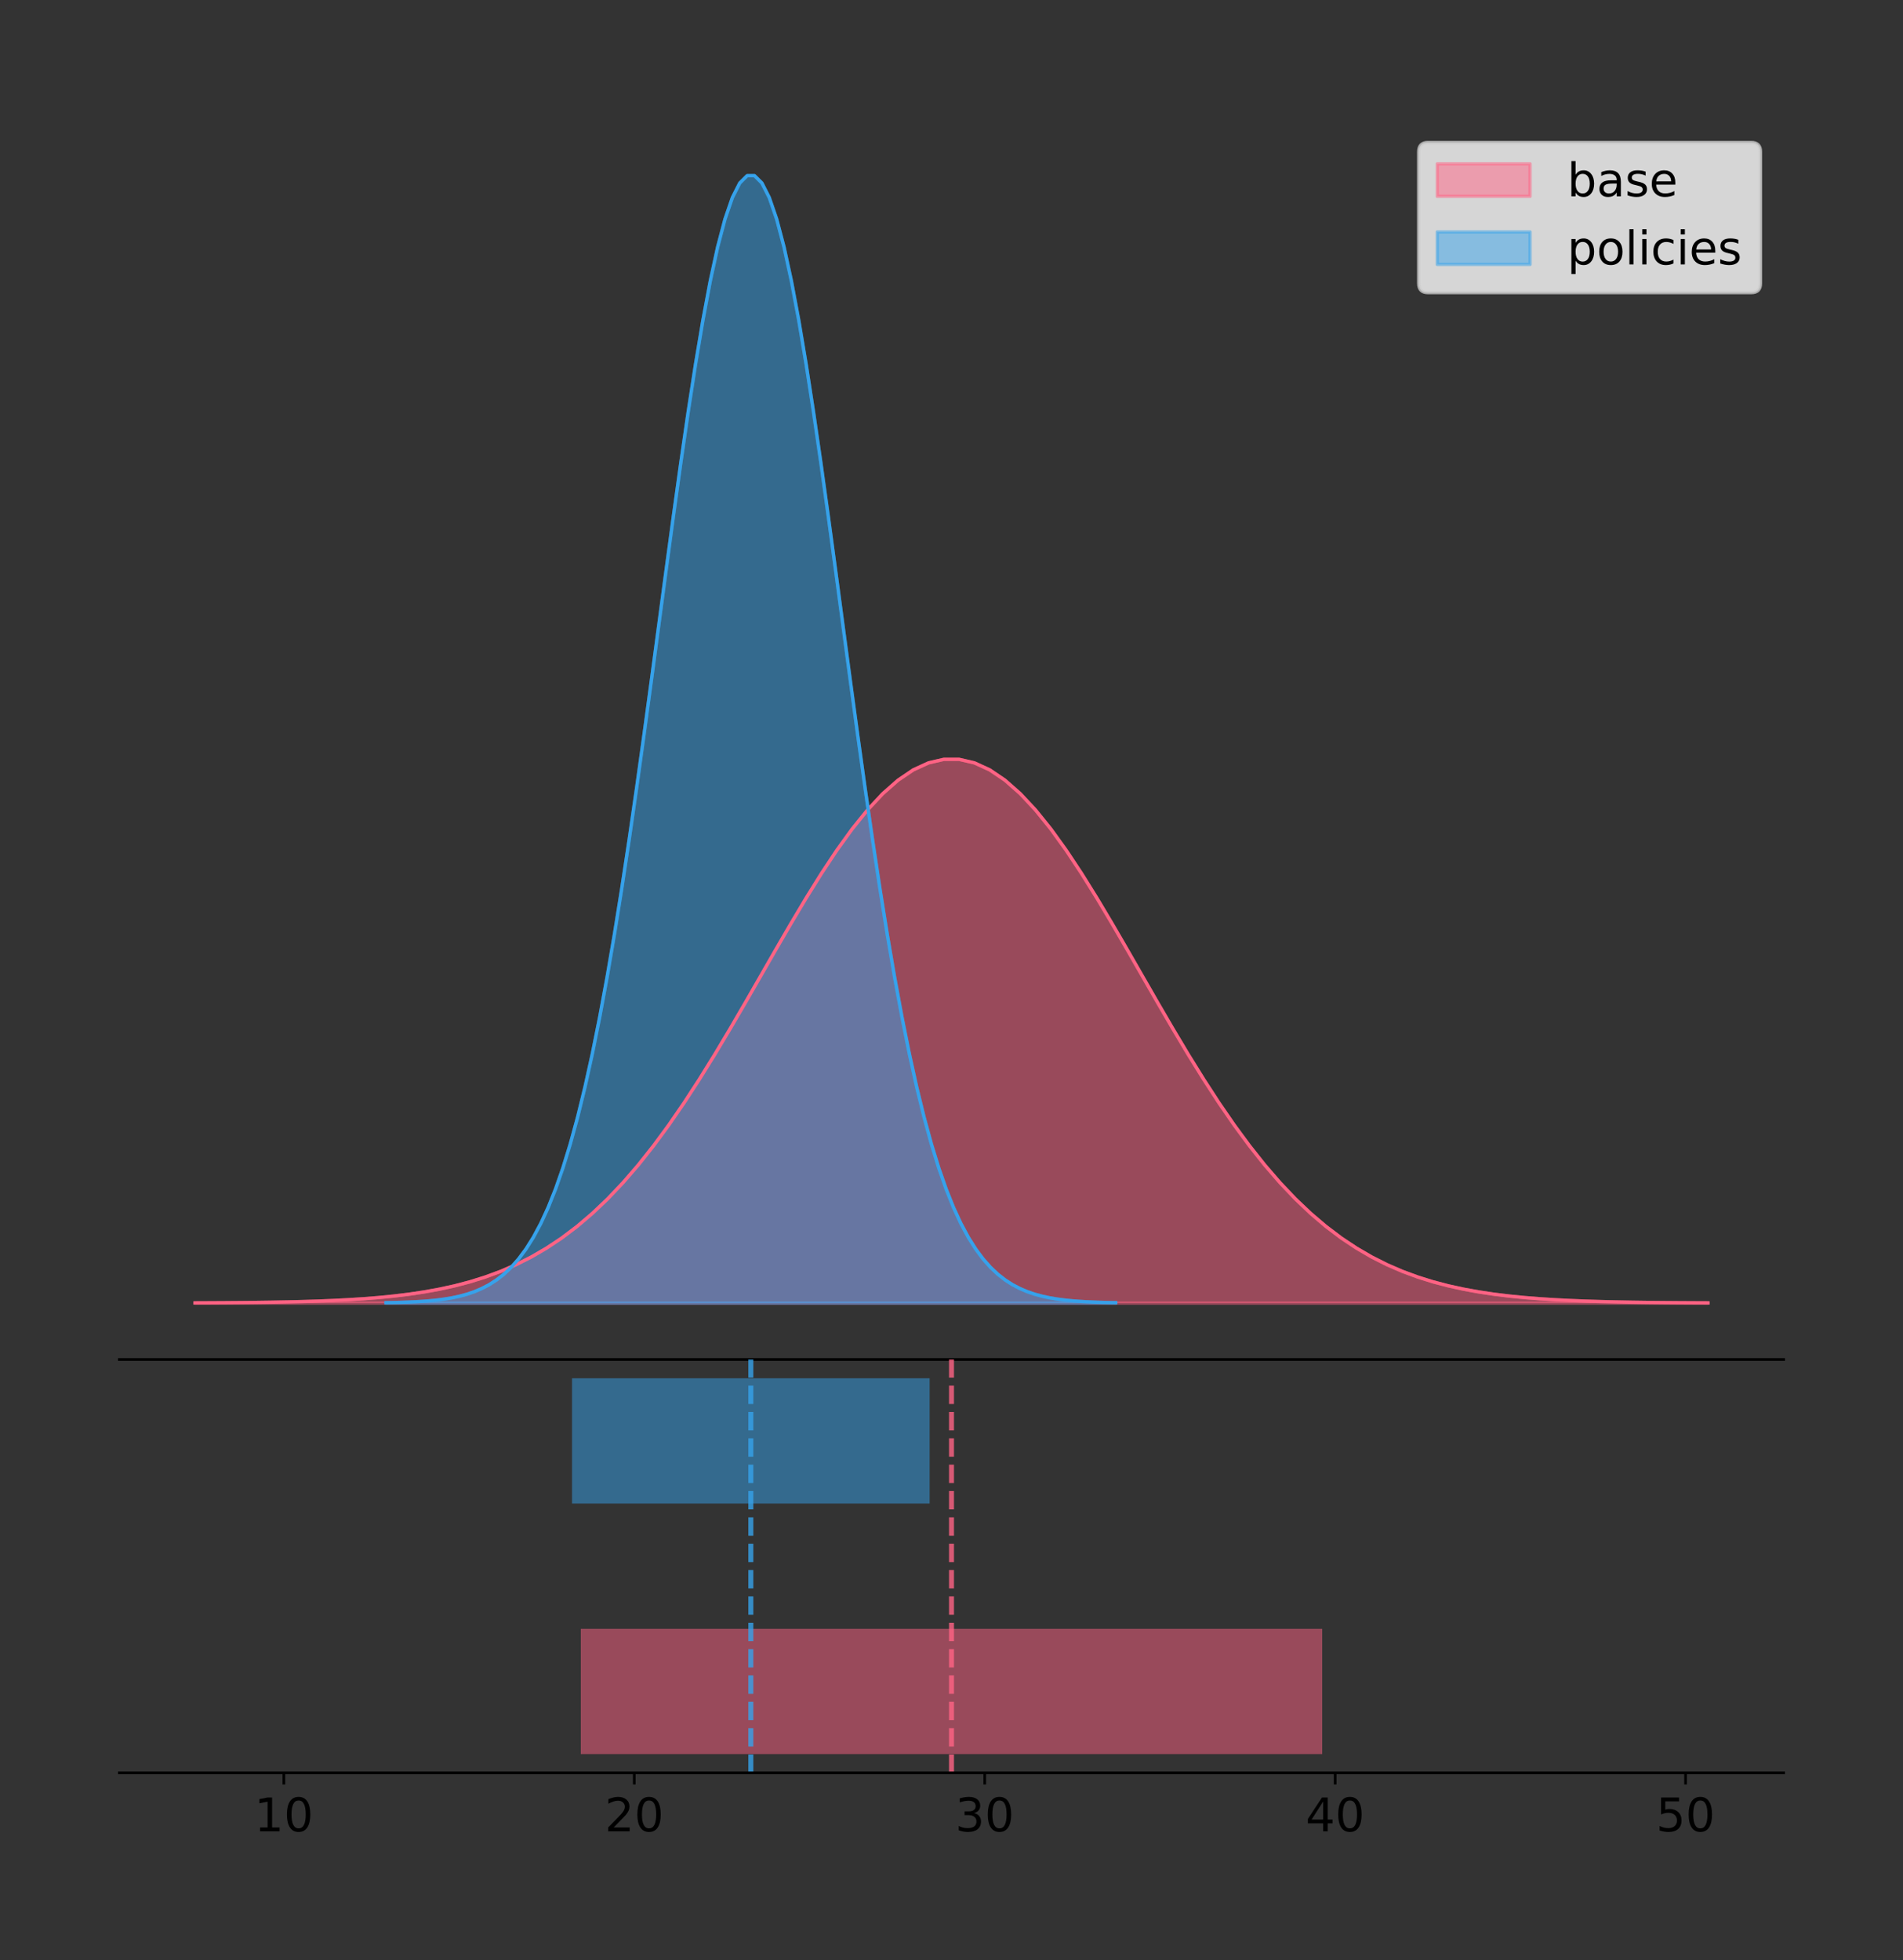 <?xml version="1.0" encoding="utf-8" standalone="no"?>
<!DOCTYPE svg PUBLIC "-//W3C//DTD SVG 1.1//EN"
  "http://www.w3.org/Graphics/SVG/1.1/DTD/svg11.dtd">
<!-- Created with matplotlib (https://matplotlib.org/) -->
<svg height="591.509pt" version="1.1" viewBox="0 0 574.2 591.509" width="574.2pt" xmlns="http://www.w3.org/2000/svg" xmlns:xlink="http://www.w3.org/1999/xlink">
 <rect x="0" y="0" width="574.2" height="591.509" fill="#333333" stroke="none"/>
 <defs>
  <style type="text/css">
*{stroke-linecap:butt;stroke-linejoin:round;}
  </style>
 </defs>
 <g id="figure_1">
  <g id="patch_1">
   <path d="M 0 591.509 
L 574.2 591.509 
L 574.2 0 
L 0 0 
z
" style="fill:none;"/>
  </g>
  <g id="axes_1">
   <g id="patch_2">
    <path d="M 36 410.22 
L 538.2 410.22 
L 538.2 36 
L 36 36 
z
" style="fill:none;"/>
   </g>
   <g id="PolyCollection_1">
    <defs>
     <path d="M 58.827 -198.299 
L 58.827 -198.354 
L 63.439 -198.375 
L 68.05 -198.403 
L 72.662 -198.44 
L 77.274 -198.49 
L 81.885 -198.555 
L 86.497 -198.64 
L 91.108 -198.75 
L 95.72 -198.893 
L 100.331 -199.075 
L 104.943 -199.306 
L 109.555 -199.598 
L 114.166 -199.964 
L 118.778 -200.419 
L 123.389 -200.981 
L 128.001 -201.67 
L 132.612 -202.508 
L 137.224 -203.52 
L 141.836 -204.733 
L 146.447 -206.176 
L 151.059 -207.881 
L 155.67 -209.879 
L 160.282 -212.202 
L 164.893 -214.882 
L 169.505 -217.951 
L 174.117 -221.436 
L 178.728 -225.361 
L 183.34 -229.746 
L 187.951 -234.605 
L 192.563 -239.941 
L 197.174 -245.75 
L 201.786 -252.018 
L 206.398 -258.718 
L 211.009 -265.811 
L 215.621 -273.247 
L 220.232 -280.959 
L 224.844 -288.872 
L 229.455 -296.897 
L 234.067 -304.933 
L 238.679 -312.875 
L 243.29 -320.606 
L 247.902 -328.009 
L 252.513 -334.965 
L 257.125 -341.357 
L 261.736 -347.074 
L 266.348 -352.011 
L 270.96 -356.079 
L 275.571 -359.2 
L 280.183 -361.316 
L 284.794 -362.384 
L 289.406 -362.384 
L 294.017 -361.316 
L 298.629 -359.2 
L 303.24 -356.079 
L 307.852 -352.011 
L 312.464 -347.074 
L 317.075 -341.357 
L 321.687 -334.965 
L 326.298 -328.009 
L 330.91 -320.606 
L 335.521 -312.875 
L 340.133 -304.933 
L 344.745 -296.897 
L 349.356 -288.872 
L 353.968 -280.959 
L 358.579 -273.247 
L 363.191 -265.811 
L 367.802 -258.718 
L 372.414 -252.018 
L 377.026 -245.75 
L 381.637 -239.941 
L 386.249 -234.605 
L 390.86 -229.746 
L 395.472 -225.361 
L 400.083 -221.436 
L 404.695 -217.951 
L 409.307 -214.882 
L 413.918 -212.202 
L 418.53 -209.879 
L 423.141 -207.881 
L 427.753 -206.176 
L 432.364 -204.733 
L 436.976 -203.52 
L 441.588 -202.508 
L 446.199 -201.67 
L 450.811 -200.981 
L 455.422 -200.419 
L 460.034 -199.964 
L 464.645 -199.598 
L 469.257 -199.306 
L 473.869 -199.075 
L 478.48 -198.893 
L 483.092 -198.75 
L 487.703 -198.64 
L 492.315 -198.555 
L 496.926 -198.49 
L 501.538 -198.44 
L 506.15 -198.403 
L 510.761 -198.375 
L 515.373 -198.354 
L 515.373 -198.299 
L 515.373 -198.299 
L 510.761 -198.299 
L 506.15 -198.299 
L 501.538 -198.299 
L 496.926 -198.299 
L 492.315 -198.299 
L 487.703 -198.299 
L 483.092 -198.299 
L 478.48 -198.299 
L 473.869 -198.299 
L 469.257 -198.299 
L 464.645 -198.299 
L 460.034 -198.299 
L 455.422 -198.299 
L 450.811 -198.299 
L 446.199 -198.299 
L 441.588 -198.299 
L 436.976 -198.299 
L 432.364 -198.299 
L 427.753 -198.299 
L 423.141 -198.299 
L 418.53 -198.299 
L 413.918 -198.299 
L 409.307 -198.299 
L 404.695 -198.299 
L 400.083 -198.299 
L 395.472 -198.299 
L 390.86 -198.299 
L 386.249 -198.299 
L 381.637 -198.299 
L 377.026 -198.299 
L 372.414 -198.299 
L 367.802 -198.299 
L 363.191 -198.299 
L 358.579 -198.299 
L 353.968 -198.299 
L 349.356 -198.299 
L 344.745 -198.299 
L 340.133 -198.299 
L 335.521 -198.299 
L 330.91 -198.299 
L 326.298 -198.299 
L 321.687 -198.299 
L 317.075 -198.299 
L 312.464 -198.299 
L 307.852 -198.299 
L 303.24 -198.299 
L 298.629 -198.299 
L 294.017 -198.299 
L 289.406 -198.299 
L 284.794 -198.299 
L 280.183 -198.299 
L 275.571 -198.299 
L 270.96 -198.299 
L 266.348 -198.299 
L 261.736 -198.299 
L 257.125 -198.299 
L 252.513 -198.299 
L 247.902 -198.299 
L 243.29 -198.299 
L 238.679 -198.299 
L 234.067 -198.299 
L 229.455 -198.299 
L 224.844 -198.299 
L 220.232 -198.299 
L 215.621 -198.299 
L 211.009 -198.299 
L 206.398 -198.299 
L 201.786 -198.299 
L 197.174 -198.299 
L 192.563 -198.299 
L 187.951 -198.299 
L 183.34 -198.299 
L 178.728 -198.299 
L 174.117 -198.299 
L 169.505 -198.299 
L 164.893 -198.299 
L 160.282 -198.299 
L 155.67 -198.299 
L 151.059 -198.299 
L 146.447 -198.299 
L 141.836 -198.299 
L 137.224 -198.299 
L 132.612 -198.299 
L 128.001 -198.299 
L 123.389 -198.299 
L 118.778 -198.299 
L 114.166 -198.299 
L 109.555 -198.299 
L 104.943 -198.299 
L 100.331 -198.299 
L 95.72 -198.299 
L 91.108 -198.299 
L 86.497 -198.299 
L 81.885 -198.299 
L 77.274 -198.299 
L 72.662 -198.299 
L 68.05 -198.299 
L 63.439 -198.299 
L 58.827 -198.299 
z
" id="mb6e53b2ae0" style="stroke:#ff6384;stroke-opacity:0.5;"/>
    </defs>
    <g clip-path="url(#pb2c149a9e3)">
     <use style="fill:#ff6384;fill-opacity:0.5;stroke:#ff6384;stroke-opacity:0.5;" x="0" xlink:href="#mb6e53b2ae0" y="591.509"/>
    </g>
   </g>
   <g id="PolyCollection_2">
    <defs>
     <path d="M 116.452 -198.299 
L 116.452 -198.414 
L 118.676 -198.457 
L 120.901 -198.515 
L 123.125 -198.592 
L 125.349 -198.694 
L 127.573 -198.829 
L 129.798 -199.006 
L 132.022 -199.235 
L 134.246 -199.53 
L 136.47 -199.907 
L 138.694 -200.387 
L 140.919 -200.993 
L 143.143 -201.751 
L 145.367 -202.695 
L 147.591 -203.86 
L 149.816 -205.288 
L 152.04 -207.025 
L 154.264 -209.123 
L 156.488 -211.638 
L 158.713 -214.631 
L 160.937 -218.165 
L 163.161 -222.307 
L 165.385 -227.124 
L 167.61 -232.681 
L 169.834 -239.043 
L 172.058 -246.268 
L 174.282 -254.407 
L 176.507 -263.499 
L 178.731 -273.572 
L 180.955 -284.635 
L 183.179 -296.68 
L 185.403 -309.675 
L 187.628 -323.567 
L 189.852 -338.274 
L 192.076 -353.69 
L 194.3 -369.68 
L 196.525 -386.086 
L 198.749 -402.724 
L 200.973 -419.387 
L 203.197 -435.851 
L 205.422 -451.881 
L 207.646 -467.231 
L 209.87 -481.653 
L 212.094 -494.905 
L 214.319 -506.757 
L 216.543 -516.994 
L 218.767 -525.428 
L 220.991 -531.9 
L 223.215 -536.285 
L 225.44 -538.499 
L 227.664 -538.499 
L 229.888 -536.285 
L 232.112 -531.9 
L 234.337 -525.428 
L 236.561 -516.994 
L 238.785 -506.757 
L 241.009 -494.905 
L 243.234 -481.653 
L 245.458 -467.231 
L 247.682 -451.881 
L 249.906 -435.851 
L 252.131 -419.387 
L 254.355 -402.724 
L 256.579 -386.086 
L 258.803 -369.68 
L 261.028 -353.69 
L 263.252 -338.274 
L 265.476 -323.567 
L 267.7 -309.675 
L 269.924 -296.68 
L 272.149 -284.635 
L 274.373 -273.572 
L 276.597 -263.499 
L 278.821 -254.407 
L 281.046 -246.268 
L 283.27 -239.043 
L 285.494 -232.681 
L 287.718 -227.124 
L 289.943 -222.307 
L 292.167 -218.165 
L 294.391 -214.631 
L 296.615 -211.638 
L 298.84 -209.123 
L 301.064 -207.025 
L 303.288 -205.288 
L 305.512 -203.86 
L 307.737 -202.695 
L 309.961 -201.751 
L 312.185 -200.993 
L 314.409 -200.387 
L 316.633 -199.907 
L 318.858 -199.53 
L 321.082 -199.235 
L 323.306 -199.006 
L 325.53 -198.829 
L 327.755 -198.694 
L 329.979 -198.592 
L 332.203 -198.515 
L 334.427 -198.457 
L 336.652 -198.414 
L 336.652 -198.299 
L 336.652 -198.299 
L 334.427 -198.299 
L 332.203 -198.299 
L 329.979 -198.299 
L 327.755 -198.299 
L 325.53 -198.299 
L 323.306 -198.299 
L 321.082 -198.299 
L 318.858 -198.299 
L 316.633 -198.299 
L 314.409 -198.299 
L 312.185 -198.299 
L 309.961 -198.299 
L 307.737 -198.299 
L 305.512 -198.299 
L 303.288 -198.299 
L 301.064 -198.299 
L 298.84 -198.299 
L 296.615 -198.299 
L 294.391 -198.299 
L 292.167 -198.299 
L 289.943 -198.299 
L 287.718 -198.299 
L 285.494 -198.299 
L 283.27 -198.299 
L 281.046 -198.299 
L 278.821 -198.299 
L 276.597 -198.299 
L 274.373 -198.299 
L 272.149 -198.299 
L 269.924 -198.299 
L 267.7 -198.299 
L 265.476 -198.299 
L 263.252 -198.299 
L 261.028 -198.299 
L 258.803 -198.299 
L 256.579 -198.299 
L 254.355 -198.299 
L 252.131 -198.299 
L 249.906 -198.299 
L 247.682 -198.299 
L 245.458 -198.299 
L 243.234 -198.299 
L 241.009 -198.299 
L 238.785 -198.299 
L 236.561 -198.299 
L 234.337 -198.299 
L 232.112 -198.299 
L 229.888 -198.299 
L 227.664 -198.299 
L 225.44 -198.299 
L 223.215 -198.299 
L 220.991 -198.299 
L 218.767 -198.299 
L 216.543 -198.299 
L 214.319 -198.299 
L 212.094 -198.299 
L 209.87 -198.299 
L 207.646 -198.299 
L 205.422 -198.299 
L 203.197 -198.299 
L 200.973 -198.299 
L 198.749 -198.299 
L 196.525 -198.299 
L 194.3 -198.299 
L 192.076 -198.299 
L 189.852 -198.299 
L 187.628 -198.299 
L 185.403 -198.299 
L 183.179 -198.299 
L 180.955 -198.299 
L 178.731 -198.299 
L 176.507 -198.299 
L 174.282 -198.299 
L 172.058 -198.299 
L 169.834 -198.299 
L 167.61 -198.299 
L 165.385 -198.299 
L 163.161 -198.299 
L 160.937 -198.299 
L 158.713 -198.299 
L 156.488 -198.299 
L 154.264 -198.299 
L 152.04 -198.299 
L 149.816 -198.299 
L 147.591 -198.299 
L 145.367 -198.299 
L 143.143 -198.299 
L 140.919 -198.299 
L 138.694 -198.299 
L 136.47 -198.299 
L 134.246 -198.299 
L 132.022 -198.299 
L 129.798 -198.299 
L 127.573 -198.299 
L 125.349 -198.299 
L 123.125 -198.299 
L 120.901 -198.299 
L 118.676 -198.299 
L 116.452 -198.299 
z
" id="mf16b97e47b" style="stroke:#36a2eb;stroke-opacity:0.5;"/>
    </defs>
    <g clip-path="url(#pb2c149a9e3)">
     <use style="fill:#36a2eb;fill-opacity:0.5;stroke:#36a2eb;stroke-opacity:0.5;" x="0" xlink:href="#mf16b97e47b" y="591.509"/>
    </g>
   </g>
   <g id="line2d_1">
    <path clip-path="url(#pb2c149a9e3)" d="M 58.827 393.155 
L 63.439 393.134 
L 68.05 393.106 
L 72.662 393.069 
L 77.274 393.02 
L 81.885 392.954 
L 86.497 392.869 
L 91.108 392.759 
L 95.72 392.617 
L 100.331 392.434 
L 104.943 392.203 
L 109.555 391.911 
L 114.166 391.545 
L 118.778 391.09 
L 123.389 390.528 
L 128.001 389.839 
L 132.612 389.002 
L 137.224 387.99 
L 141.836 386.776 
L 146.447 385.333 
L 151.059 383.628 
L 155.67 381.631 
L 160.282 379.308 
L 164.893 376.627 
L 169.505 373.559 
L 174.117 370.074 
L 178.728 366.148 
L 183.34 361.763 
L 187.951 356.905 
L 192.563 351.569 
L 197.174 345.759 
L 201.786 339.491 
L 206.398 332.791 
L 211.009 325.698 
L 215.621 318.263 
L 220.232 310.55 
L 224.844 302.637 
L 229.455 294.613 
L 234.067 286.576 
L 238.679 278.635 
L 243.29 270.903 
L 247.902 263.5 
L 252.513 256.544 
L 257.125 250.152 
L 261.736 244.436 
L 266.348 239.498 
L 270.96 235.43 
L 275.571 232.309 
L 280.183 230.194 
L 284.794 229.126 
L 289.406 229.126 
L 294.017 230.194 
L 298.629 232.309 
L 303.24 235.43 
L 307.852 239.498 
L 312.464 244.436 
L 317.075 250.152 
L 321.687 256.544 
L 326.298 263.5 
L 330.91 270.903 
L 335.521 278.635 
L 340.133 286.576 
L 344.745 294.613 
L 349.356 302.637 
L 353.968 310.55 
L 358.579 318.263 
L 363.191 325.698 
L 367.802 332.791 
L 372.414 339.491 
L 377.026 345.759 
L 381.637 351.569 
L 386.249 356.905 
L 390.86 361.763 
L 395.472 366.148 
L 400.083 370.074 
L 404.695 373.559 
L 409.307 376.627 
L 413.918 379.308 
L 418.53 381.631 
L 423.141 383.628 
L 427.753 385.333 
L 432.364 386.776 
L 436.976 387.99 
L 441.588 389.002 
L 446.199 389.839 
L 450.811 390.528 
L 455.422 391.09 
L 460.034 391.545 
L 464.645 391.911 
L 469.257 392.203 
L 473.869 392.434 
L 478.48 392.617 
L 483.092 392.759 
L 487.703 392.869 
L 492.315 392.954 
L 496.926 393.02 
L 501.538 393.069 
L 506.15 393.106 
L 510.761 393.134 
L 515.373 393.155 
" style="fill:none;stroke:#ff6384;stroke-linecap:square;"/>
   </g>
   <g id="line2d_2">
    <path clip-path="url(#pb2c149a9e3)" d="M 116.452 393.096 
L 118.676 393.053 
L 120.901 392.995 
L 123.125 392.918 
L 125.349 392.815 
L 127.573 392.68 
L 129.798 392.504 
L 132.022 392.275 
L 134.246 391.98 
L 136.47 391.602 
L 138.694 391.122 
L 140.919 390.516 
L 143.143 389.758 
L 145.367 388.814 
L 147.591 387.65 
L 149.816 386.222 
L 152.04 384.485 
L 154.264 382.386 
L 156.488 379.871 
L 158.713 376.878 
L 160.937 373.344 
L 163.161 369.202 
L 165.385 364.386 
L 167.61 358.828 
L 169.834 352.466 
L 172.058 345.241 
L 174.282 337.103 
L 176.507 328.01 
L 178.731 317.937 
L 180.955 306.874 
L 183.179 294.829 
L 185.403 281.834 
L 187.628 267.942 
L 189.852 253.235 
L 192.076 237.82 
L 194.3 221.829 
L 196.525 205.423 
L 198.749 188.786 
L 200.973 172.123 
L 203.197 155.658 
L 205.422 139.628 
L 207.646 124.279 
L 209.87 109.857 
L 212.094 96.604 
L 214.319 84.752 
L 216.543 74.515 
L 218.767 66.081 
L 220.991 59.61 
L 223.215 55.224 
L 225.44 53.01 
L 227.664 53.01 
L 229.888 55.224 
L 232.112 59.61 
L 234.337 66.081 
L 236.561 74.515 
L 238.785 84.752 
L 241.009 96.604 
L 243.234 109.857 
L 245.458 124.279 
L 247.682 139.628 
L 249.906 155.658 
L 252.131 172.123 
L 254.355 188.786 
L 256.579 205.423 
L 258.803 221.829 
L 261.028 237.82 
L 263.252 253.235 
L 265.476 267.942 
L 267.7 281.834 
L 269.924 294.829 
L 272.149 306.874 
L 274.373 317.937 
L 276.597 328.01 
L 278.821 337.103 
L 281.046 345.241 
L 283.27 352.466 
L 285.494 358.828 
L 287.718 364.386 
L 289.943 369.202 
L 292.167 373.344 
L 294.391 376.878 
L 296.615 379.871 
L 298.84 382.386 
L 301.064 384.485 
L 303.288 386.222 
L 305.512 387.65 
L 307.737 388.814 
L 309.961 389.758 
L 312.185 390.516 
L 314.409 391.122 
L 316.633 391.602 
L 318.858 391.98 
L 321.082 392.275 
L 323.306 392.504 
L 325.53 392.68 
L 327.755 392.815 
L 329.979 392.918 
L 332.203 392.995 
L 334.427 393.053 
L 336.652 393.096 
" style="fill:none;stroke:#36a2eb;stroke-linecap:square;"/>
   </g>
   <g id="patch_3">
    <path d="M 36 410.22 
L 538.2 410.22 
" style="fill:none;stroke:#000000;stroke-linecap:square;stroke-linejoin:miter;stroke-width:0.8;"/>
   </g>
   <g id="legend_1">
    <g id="patch_4">
     <path d="M 430.873 88.299 
L 528.4 88.299 
Q 531.2 88.299 531.2 85.499 
L 531.2 45.8 
Q 531.2 43 528.4 43 
L 430.873 43 
Q 428.072 43 428.072 45.8 
L 428.072 85.499 
Q 428.072 88.299 430.873 88.299 
z
" style="fill:#ffffff;opacity:0.8;stroke:#cccccc;stroke-linejoin:miter;"/>
    </g>
    <g id="patch_5">
     <path d="M 433.673 59.238 
L 461.673 59.238 
L 461.673 49.438 
L 433.673 49.438 
z
" style="fill:#ff6384;opacity:0.5;stroke:#ff6384;stroke-linejoin:miter;"/>
    </g>
    <g id="text_1">
     <!-- base -->
     <defs>
      <path d="M 48.688 27.297 
Q 48.688 37.203 44.609 42.844 
Q 40.531 48.484 33.406 48.484 
Q 26.266 48.484 22.188 42.844 
Q 18.109 37.203 18.109 27.297 
Q 18.109 17.391 22.188 11.75 
Q 26.266 6.109 33.406 6.109 
Q 40.531 6.109 44.609 11.75 
Q 48.688 17.391 48.688 27.297 
z
M 18.109 46.391 
Q 20.953 51.266 25.266 53.625 
Q 29.594 56 35.594 56 
Q 45.562 56 51.781 48.094 
Q 58.016 40.188 58.016 27.297 
Q 58.016 14.406 51.781 6.484 
Q 45.562 -1.422 35.594 -1.422 
Q 29.594 -1.422 25.266 0.953 
Q 20.953 3.328 18.109 8.203 
L 18.109 0 
L 9.078 0 
L 9.078 75.984 
L 18.109 75.984 
z
" id="DejaVuSans-98"/>
      <path d="M 34.281 27.484 
Q 23.391 27.484 19.188 25 
Q 14.984 22.516 14.984 16.5 
Q 14.984 11.719 18.141 8.906 
Q 21.297 6.109 26.703 6.109 
Q 34.188 6.109 38.703 11.406 
Q 43.219 16.703 43.219 25.484 
L 43.219 27.484 
z
M 52.203 31.203 
L 52.203 0 
L 43.219 0 
L 43.219 8.297 
Q 40.141 3.328 35.547 0.953 
Q 30.953 -1.422 24.312 -1.422 
Q 15.922 -1.422 10.953 3.297 
Q 6 8.016 6 15.922 
Q 6 25.141 12.172 29.828 
Q 18.359 34.516 30.609 34.516 
L 43.219 34.516 
L 43.219 35.406 
Q 43.219 41.609 39.141 45 
Q 35.062 48.391 27.688 48.391 
Q 23 48.391 18.547 47.266 
Q 14.109 46.141 10.016 43.891 
L 10.016 52.203 
Q 14.938 54.109 19.578 55.047 
Q 24.219 56 28.609 56 
Q 40.484 56 46.344 49.844 
Q 52.203 43.703 52.203 31.203 
z
" id="DejaVuSans-97"/>
      <path d="M 44.281 53.078 
L 44.281 44.578 
Q 40.484 46.531 36.375 47.5 
Q 32.281 48.484 27.875 48.484 
Q 21.188 48.484 17.844 46.438 
Q 14.5 44.391 14.5 40.281 
Q 14.5 37.156 16.891 35.375 
Q 19.281 33.594 26.516 31.984 
L 29.594 31.297 
Q 39.156 29.25 43.188 25.516 
Q 47.219 21.781 47.219 15.094 
Q 47.219 7.469 41.188 3.016 
Q 35.156 -1.422 24.609 -1.422 
Q 20.219 -1.422 15.453 -0.562 
Q 10.688 0.297 5.422 2 
L 5.422 11.281 
Q 10.406 8.688 15.234 7.391 
Q 20.062 6.109 24.812 6.109 
Q 31.156 6.109 34.562 8.281 
Q 37.984 10.453 37.984 14.406 
Q 37.984 18.062 35.516 20.016 
Q 33.062 21.969 24.703 23.781 
L 21.578 24.516 
Q 13.234 26.266 9.516 29.906 
Q 5.812 33.547 5.812 39.891 
Q 5.812 47.609 11.281 51.797 
Q 16.75 56 26.812 56 
Q 31.781 56 36.172 55.266 
Q 40.578 54.547 44.281 53.078 
z
" id="DejaVuSans-115"/>
      <path d="M 56.203 29.594 
L 56.203 25.203 
L 14.891 25.203 
Q 15.484 15.922 20.484 11.062 
Q 25.484 6.203 34.422 6.203 
Q 39.594 6.203 44.453 7.469 
Q 49.312 8.734 54.109 11.281 
L 54.109 2.781 
Q 49.266 0.734 44.188 -0.344 
Q 39.109 -1.422 33.891 -1.422 
Q 20.797 -1.422 13.156 6.188 
Q 5.516 13.812 5.516 26.812 
Q 5.516 40.234 12.766 48.109 
Q 20.016 56 32.328 56 
Q 43.359 56 49.781 48.891 
Q 56.203 41.797 56.203 29.594 
z
M 47.219 32.234 
Q 47.125 39.594 43.094 43.984 
Q 39.062 48.391 32.422 48.391 
Q 24.906 48.391 20.391 44.141 
Q 15.875 39.891 15.188 32.172 
z
" id="DejaVuSans-101"/>
     </defs>
     <g transform="translate(472.873 59.238)scale(0.14 -0.14)">
      <use xlink:href="#DejaVuSans-98"/>
      <use x="63.477" xlink:href="#DejaVuSans-97"/>
      <use x="124.756" xlink:href="#DejaVuSans-115"/>
      <use x="176.855" xlink:href="#DejaVuSans-101"/>
     </g>
    </g>
    <g id="patch_6">
     <path d="M 433.673 79.787 
L 461.673 79.787 
L 461.673 69.987 
L 433.673 69.987 
z
" style="fill:#36a2eb;opacity:0.5;stroke:#36a2eb;stroke-linejoin:miter;"/>
    </g>
    <g id="text_2">
     <!-- policies -->
     <defs>
      <path d="M 18.109 8.203 
L 18.109 -20.797 
L 9.078 -20.797 
L 9.078 54.688 
L 18.109 54.688 
L 18.109 46.391 
Q 20.953 51.266 25.266 53.625 
Q 29.594 56 35.594 56 
Q 45.562 56 51.781 48.094 
Q 58.016 40.188 58.016 27.297 
Q 58.016 14.406 51.781 6.484 
Q 45.562 -1.422 35.594 -1.422 
Q 29.594 -1.422 25.266 0.953 
Q 20.953 3.328 18.109 8.203 
z
M 48.688 27.297 
Q 48.688 37.203 44.609 42.844 
Q 40.531 48.484 33.406 48.484 
Q 26.266 48.484 22.188 42.844 
Q 18.109 37.203 18.109 27.297 
Q 18.109 17.391 22.188 11.75 
Q 26.266 6.109 33.406 6.109 
Q 40.531 6.109 44.609 11.75 
Q 48.688 17.391 48.688 27.297 
z
" id="DejaVuSans-112"/>
      <path d="M 30.609 48.391 
Q 23.391 48.391 19.188 42.75 
Q 14.984 37.109 14.984 27.297 
Q 14.984 17.484 19.156 11.844 
Q 23.344 6.203 30.609 6.203 
Q 37.797 6.203 41.984 11.859 
Q 46.188 17.531 46.188 27.297 
Q 46.188 37.016 41.984 42.703 
Q 37.797 48.391 30.609 48.391 
z
M 30.609 56 
Q 42.328 56 49.016 48.375 
Q 55.719 40.766 55.719 27.297 
Q 55.719 13.875 49.016 6.219 
Q 42.328 -1.422 30.609 -1.422 
Q 18.844 -1.422 12.172 6.219 
Q 5.516 13.875 5.516 27.297 
Q 5.516 40.766 12.172 48.375 
Q 18.844 56 30.609 56 
z
" id="DejaVuSans-111"/>
      <path d="M 9.422 75.984 
L 18.406 75.984 
L 18.406 0 
L 9.422 0 
z
" id="DejaVuSans-108"/>
      <path d="M 9.422 54.688 
L 18.406 54.688 
L 18.406 0 
L 9.422 0 
z
M 9.422 75.984 
L 18.406 75.984 
L 18.406 64.594 
L 9.422 64.594 
z
" id="DejaVuSans-105"/>
      <path d="M 48.781 52.594 
L 48.781 44.188 
Q 44.969 46.297 41.141 47.344 
Q 37.312 48.391 33.406 48.391 
Q 24.656 48.391 19.812 42.844 
Q 14.984 37.312 14.984 27.297 
Q 14.984 17.281 19.812 11.734 
Q 24.656 6.203 33.406 6.203 
Q 37.312 6.203 41.141 7.25 
Q 44.969 8.297 48.781 10.406 
L 48.781 2.094 
Q 45.016 0.344 40.984 -0.531 
Q 36.969 -1.422 32.422 -1.422 
Q 20.062 -1.422 12.781 6.344 
Q 5.516 14.109 5.516 27.297 
Q 5.516 40.672 12.859 48.328 
Q 20.219 56 33.016 56 
Q 37.156 56 41.109 55.141 
Q 45.062 54.297 48.781 52.594 
z
" id="DejaVuSans-99"/>
     </defs>
     <g transform="translate(472.873 79.787)scale(0.14 -0.14)">
      <use xlink:href="#DejaVuSans-112"/>
      <use x="63.477" xlink:href="#DejaVuSans-111"/>
      <use x="124.658" xlink:href="#DejaVuSans-108"/>
      <use x="152.441" xlink:href="#DejaVuSans-105"/>
      <use x="180.225" xlink:href="#DejaVuSans-99"/>
      <use x="235.205" xlink:href="#DejaVuSans-105"/>
      <use x="262.988" xlink:href="#DejaVuSans-101"/>
      <use x="324.512" xlink:href="#DejaVuSans-115"/>
     </g>
    </g>
   </g>
  </g>
  <g id="axes_2">
   <g id="patch_7">
    <path d="M 36 534.96 
L 538.2 534.96 
L 538.2 410.22 
L 36 410.22 
z
" style="fill:none;"/>
   </g>
   <g id="patch_8">
    <path clip-path="url(#p5f1c1dc04d)" d="M 175.246 529.29 
L 398.954 529.29 
L 398.954 491.49 
L 175.246 491.49 
z
" style="fill:#ff6384;opacity:0.5;"/>
   </g>
   <g id="patch_9">
    <path clip-path="url(#p5f1c1dc04d)" d="M 172.603 453.69 
L 280.501 453.69 
L 280.501 415.89 
L 172.603 415.89 
z
" style="fill:#36a2eb;opacity:0.5;"/>
   </g>
   <g id="matplotlib.axis_1">
    <g id="xtick_1">
     <g id="line2d_3">
      <defs>
       <path d="M 0 0 
L 0 3.5 
" id="mb560e76ef7" style="stroke:#000000;stroke-width:0.8;"/>
      </defs>
      <g>
       <use style="stroke:#000000;stroke-width:0.8;" x="85.651" xlink:href="#mb560e76ef7" y="534.96"/>
      </g>
     </g>
     <g id="text_3">
      <!-- 10 -->
      <defs>
       <path d="M 12.406 8.297 
L 28.516 8.297 
L 28.516 63.922 
L 10.984 60.406 
L 10.984 69.391 
L 28.422 72.906 
L 38.281 72.906 
L 38.281 8.297 
L 54.391 8.297 
L 54.391 0 
L 12.406 0 
z
" id="DejaVuSans-49"/>
       <path d="M 31.781 66.406 
Q 24.172 66.406 20.328 58.906 
Q 16.5 51.422 16.5 36.375 
Q 16.5 21.391 20.328 13.891 
Q 24.172 6.391 31.781 6.391 
Q 39.453 6.391 43.281 13.891 
Q 47.125 21.391 47.125 36.375 
Q 47.125 51.422 43.281 58.906 
Q 39.453 66.406 31.781 66.406 
z
M 31.781 74.219 
Q 44.047 74.219 50.516 64.516 
Q 56.984 54.828 56.984 36.375 
Q 56.984 17.969 50.516 8.266 
Q 44.047 -1.422 31.781 -1.422 
Q 19.531 -1.422 13.062 8.266 
Q 6.594 17.969 6.594 36.375 
Q 6.594 54.828 13.062 64.516 
Q 19.531 74.219 31.781 74.219 
z
" id="DejaVuSans-48"/>
      </defs>
      <g transform="translate(76.744 552.598)scale(0.14 -0.14)">
       <use xlink:href="#DejaVuSans-49"/>
       <use x="63.623" xlink:href="#DejaVuSans-48"/>
      </g>
     </g>
    </g>
    <g id="xtick_2">
     <g id="line2d_4">
      <g>
       <use style="stroke:#000000;stroke-width:0.8;" x="191.388" xlink:href="#mb560e76ef7" y="534.96"/>
      </g>
     </g>
     <g id="text_4">
      <!-- 20 -->
      <defs>
       <path d="M 19.188 8.297 
L 53.609 8.297 
L 53.609 0 
L 7.328 0 
L 7.328 8.297 
Q 12.938 14.109 22.625 23.891 
Q 32.328 33.688 34.812 36.531 
Q 39.547 41.844 41.422 45.531 
Q 43.312 49.219 43.312 52.781 
Q 43.312 58.594 39.234 62.25 
Q 35.156 65.922 28.609 65.922 
Q 23.969 65.922 18.812 64.312 
Q 13.672 62.703 7.812 59.422 
L 7.812 69.391 
Q 13.766 71.781 18.938 73 
Q 24.125 74.219 28.422 74.219 
Q 39.75 74.219 46.484 68.547 
Q 53.219 62.891 53.219 53.422 
Q 53.219 48.922 51.531 44.891 
Q 49.859 40.875 45.406 35.406 
Q 44.188 33.984 37.641 27.219 
Q 31.109 20.453 19.188 8.297 
z
" id="DejaVuSans-50"/>
      </defs>
      <g transform="translate(182.48 552.598)scale(0.14 -0.14)">
       <use xlink:href="#DejaVuSans-50"/>
       <use x="63.623" xlink:href="#DejaVuSans-48"/>
      </g>
     </g>
    </g>
    <g id="xtick_3">
     <g id="line2d_5">
      <g>
       <use style="stroke:#000000;stroke-width:0.8;" x="297.125" xlink:href="#mb560e76ef7" y="534.96"/>
      </g>
     </g>
     <g id="text_5">
      <!-- 30 -->
      <defs>
       <path d="M 40.578 39.312 
Q 47.656 37.797 51.625 33 
Q 55.609 28.219 55.609 21.188 
Q 55.609 10.406 48.188 4.484 
Q 40.766 -1.422 27.094 -1.422 
Q 22.516 -1.422 17.656 -0.516 
Q 12.797 0.391 7.625 2.203 
L 7.625 11.719 
Q 11.719 9.328 16.594 8.109 
Q 21.484 6.891 26.812 6.891 
Q 36.078 6.891 40.938 10.547 
Q 45.797 14.203 45.797 21.188 
Q 45.797 27.641 41.281 31.266 
Q 36.766 34.906 28.719 34.906 
L 20.219 34.906 
L 20.219 43.016 
L 29.109 43.016 
Q 36.375 43.016 40.234 45.922 
Q 44.094 48.828 44.094 54.297 
Q 44.094 59.906 40.109 62.906 
Q 36.141 65.922 28.719 65.922 
Q 24.656 65.922 20.016 65.031 
Q 15.375 64.156 9.812 62.312 
L 9.812 71.094 
Q 15.438 72.656 20.344 73.438 
Q 25.25 74.219 29.594 74.219 
Q 40.828 74.219 47.359 69.109 
Q 53.906 64.016 53.906 55.328 
Q 53.906 49.266 50.438 45.094 
Q 46.969 40.922 40.578 39.312 
z
" id="DejaVuSans-51"/>
      </defs>
      <g transform="translate(288.217 552.598)scale(0.14 -0.14)">
       <use xlink:href="#DejaVuSans-51"/>
       <use x="63.623" xlink:href="#DejaVuSans-48"/>
      </g>
     </g>
    </g>
    <g id="xtick_4">
     <g id="line2d_6">
      <g>
       <use style="stroke:#000000;stroke-width:0.8;" x="402.862" xlink:href="#mb560e76ef7" y="534.96"/>
      </g>
     </g>
     <g id="text_6">
      <!-- 40 -->
      <defs>
       <path d="M 37.797 64.312 
L 12.891 25.391 
L 37.797 25.391 
z
M 35.203 72.906 
L 47.609 72.906 
L 47.609 25.391 
L 58.016 25.391 
L 58.016 17.188 
L 47.609 17.188 
L 47.609 0 
L 37.797 0 
L 37.797 17.188 
L 4.891 17.188 
L 4.891 26.703 
z
" id="DejaVuSans-52"/>
      </defs>
      <g transform="translate(393.954 552.598)scale(0.14 -0.14)">
       <use xlink:href="#DejaVuSans-52"/>
       <use x="63.623" xlink:href="#DejaVuSans-48"/>
      </g>
     </g>
    </g>
    <g id="xtick_5">
     <g id="line2d_7">
      <g>
       <use style="stroke:#000000;stroke-width:0.8;" x="508.599" xlink:href="#mb560e76ef7" y="534.96"/>
      </g>
     </g>
     <g id="text_7">
      <!-- 50 -->
      <defs>
       <path d="M 10.797 72.906 
L 49.516 72.906 
L 49.516 64.594 
L 19.828 64.594 
L 19.828 46.734 
Q 21.969 47.469 24.109 47.828 
Q 26.266 48.188 28.422 48.188 
Q 40.625 48.188 47.75 41.5 
Q 54.891 34.812 54.891 23.391 
Q 54.891 11.625 47.562 5.094 
Q 40.234 -1.422 26.906 -1.422 
Q 22.312 -1.422 17.547 -0.641 
Q 12.797 0.141 7.719 1.703 
L 7.719 11.625 
Q 12.109 9.234 16.797 8.062 
Q 21.484 6.891 26.703 6.891 
Q 35.156 6.891 40.078 11.328 
Q 45.016 15.766 45.016 23.391 
Q 45.016 31 40.078 35.438 
Q 35.156 39.891 26.703 39.891 
Q 22.75 39.891 18.812 39.016 
Q 14.891 38.141 10.797 36.281 
z
" id="DejaVuSans-53"/>
      </defs>
      <g transform="translate(499.691 552.598)scale(0.14 -0.14)">
       <use xlink:href="#DejaVuSans-53"/>
       <use x="63.623" xlink:href="#DejaVuSans-48"/>
      </g>
     </g>
    </g>
   </g>
   <g id="line2d_8">
    <path clip-path="url(#p5f1c1dc04d)" d="M 287.1 534.96 
L 287.1 410.22 
" style="fill:none;stroke:#ff6384;stroke-dasharray:5.55,2.4;stroke-dashoffset:0;stroke-opacity:0.8;stroke-width:1.5;"/>
   </g>
   <g id="line2d_9">
    <path clip-path="url(#p5f1c1dc04d)" d="M 226.552 534.96 
L 226.552 410.22 
" style="fill:none;stroke:#36a2eb;stroke-dasharray:5.55,2.4;stroke-dashoffset:0;stroke-opacity:0.8;stroke-width:1.5;"/>
   </g>
   <g id="patch_10">
    <path d="M 36 534.96 
L 538.2 534.96 
" style="fill:none;stroke:#000000;stroke-linecap:square;stroke-linejoin:miter;stroke-width:0.8;"/>
   </g>
  </g>
 </g>
 <defs>
  <clipPath id="pb2c149a9e3">
   <rect height="374.22" width="502.2" x="36" y="36"/>
  </clipPath>
  <clipPath id="p5f1c1dc04d">
   <rect height="124.74" width="502.2" x="36" y="410.22"/>
  </clipPath>
 </defs>
</svg>
